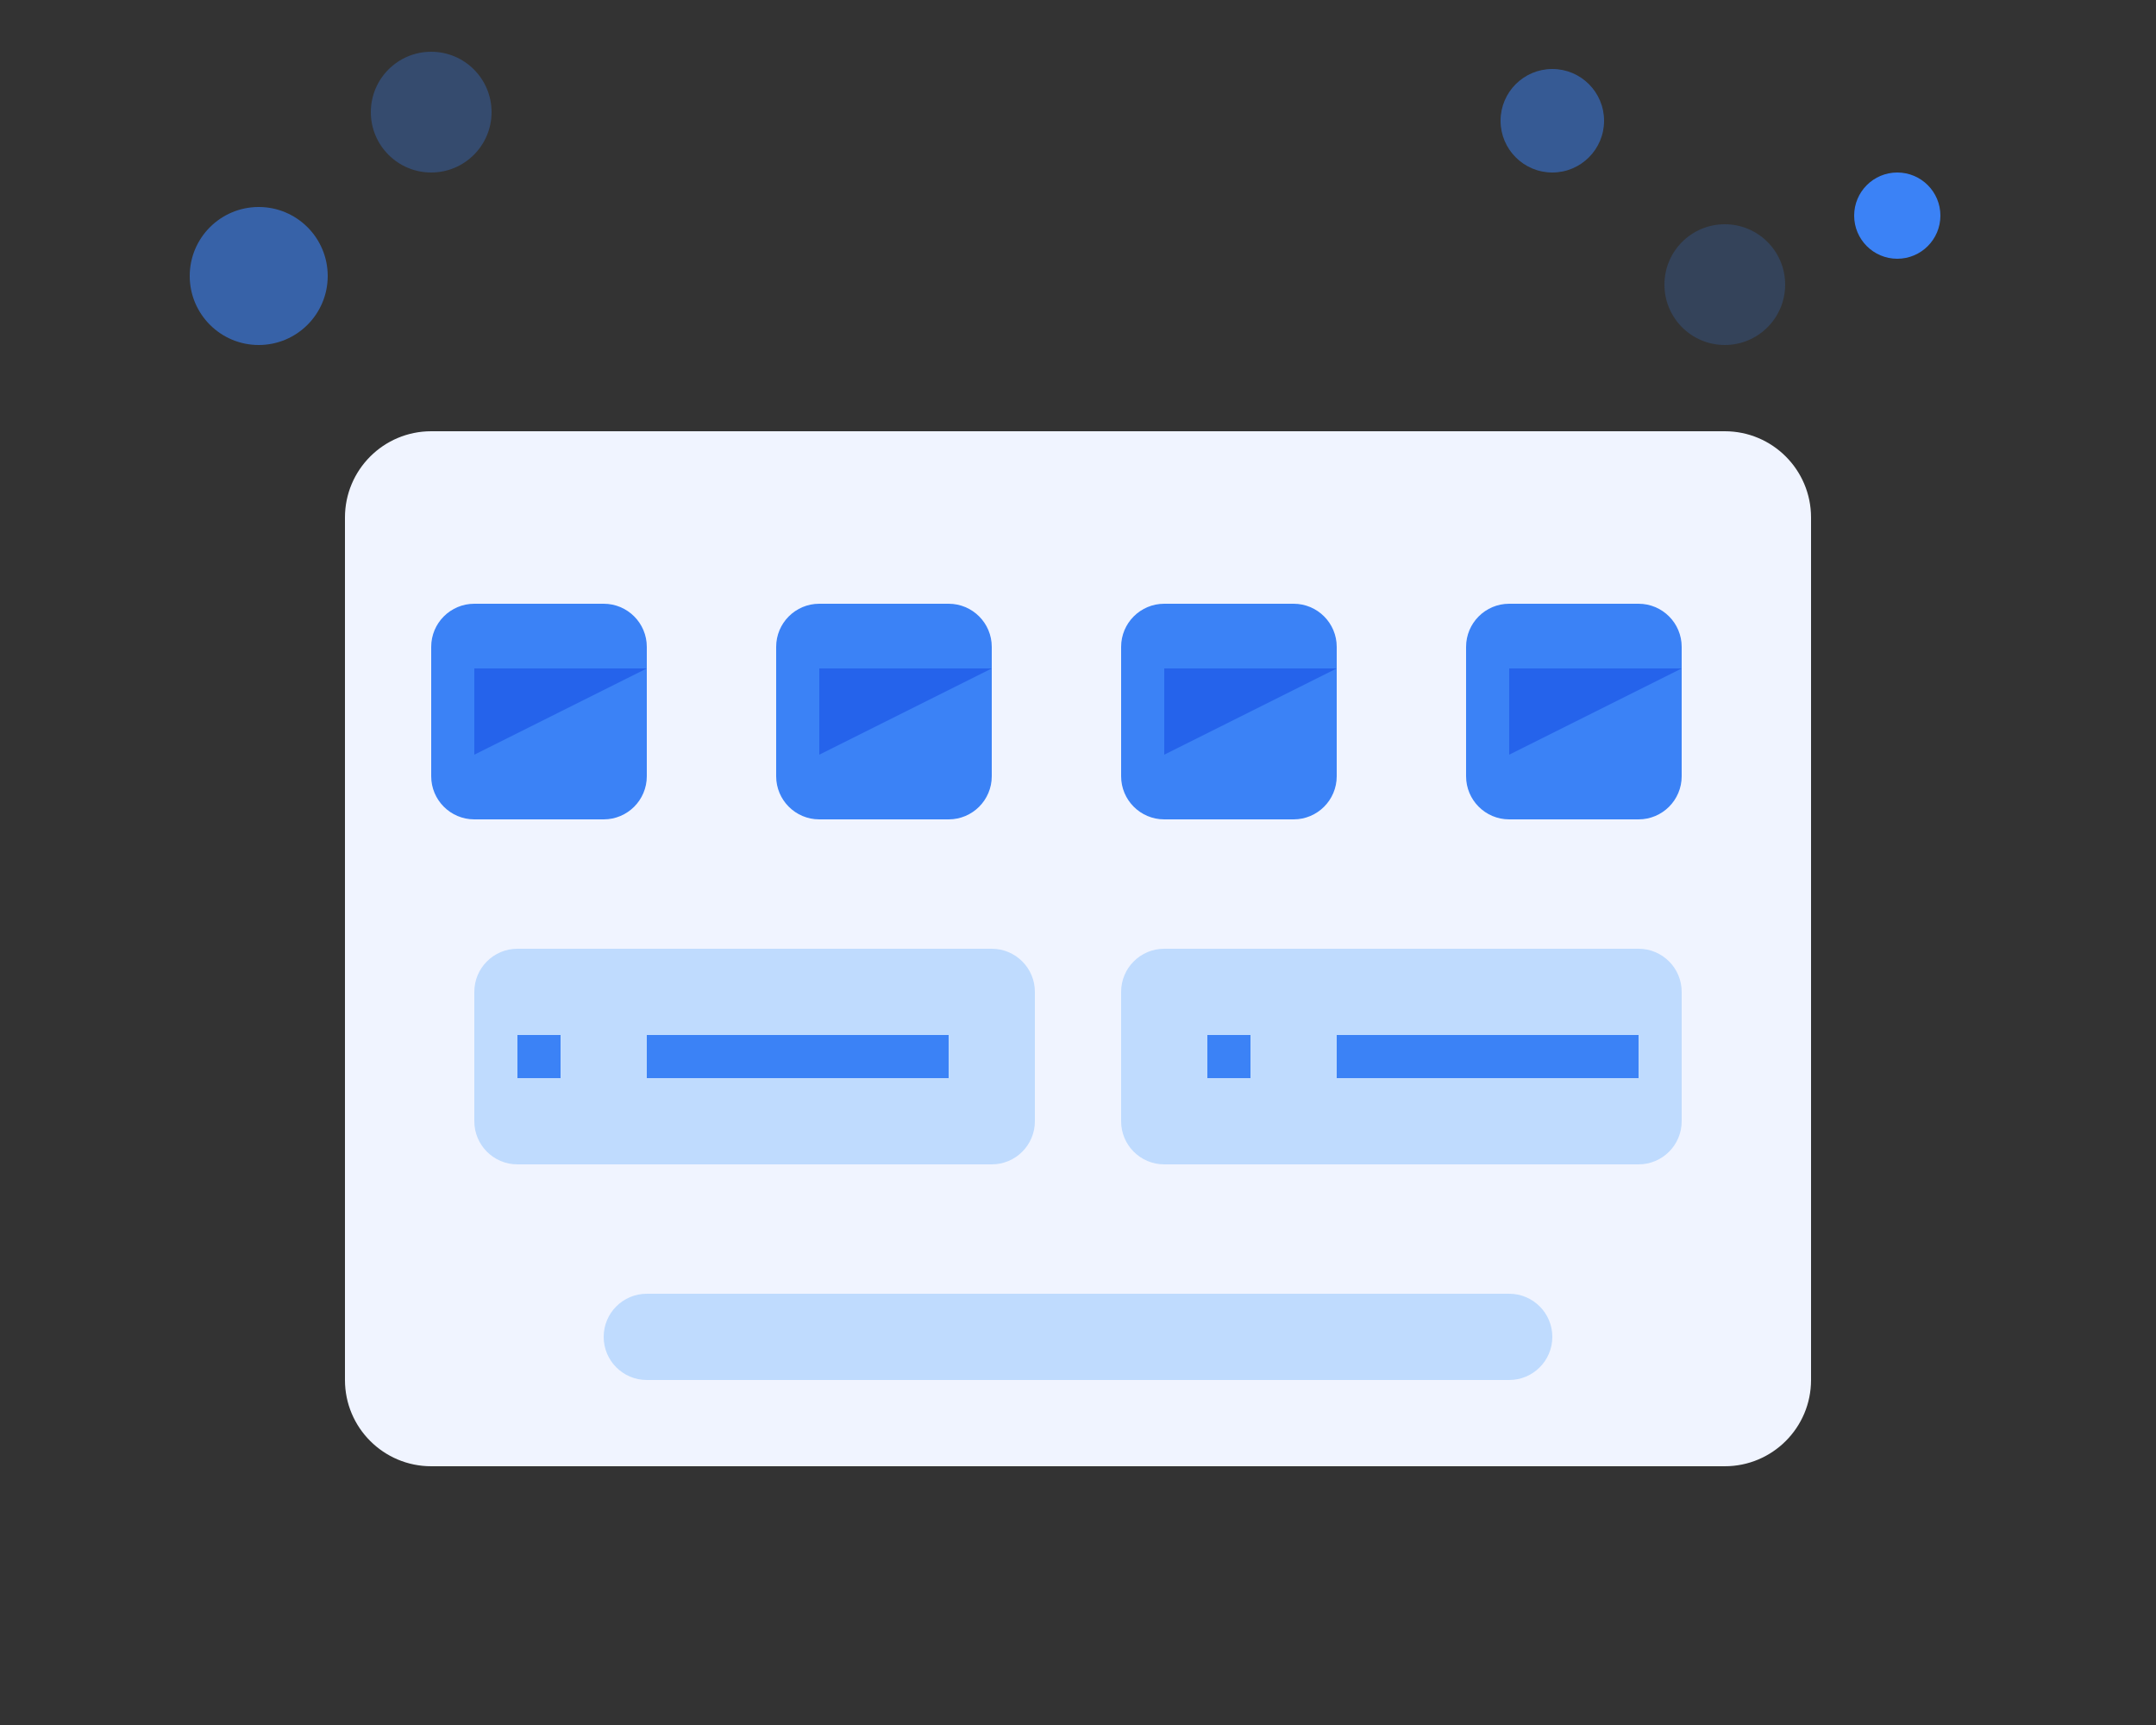 <svg xmlns="http://www.w3.org/2000/svg" width="500" height="400" viewBox="0 0 500 400" fill="none">
  <rect x="0" y="0" width="500" height="400" fill="#333333" stroke="none"/>
  <g clip-path="url(#clip0_1_4)">
    <path d="M400 100H100C88.954 100 80 108.954 80 120V320C80 331.046 88.954 340 100 340H400C411.046 340 420 331.046 420 320V120C420 108.954 411.046 100 400 100Z" fill="#F0F4FF"/>
    <path d="M380 140H350C344.477 140 340 144.477 340 150V180C340 185.523 344.477 190 350 190H380C385.523 190 390 185.523 390 180V150C390 144.477 385.523 140 380 140Z" fill="#3b82f6"/>
    <path d="M300 140H270C264.477 140 260 144.477 260 150V180C260 185.523 264.477 190 270 190H300C305.523 190 310 185.523 310 180V150C310 144.477 305.523 140 300 140Z" fill="#3b82f6"/>
    <path d="M220 140H190C184.477 140 180 144.477 180 150V180C180 185.523 184.477 190 190 190H220C225.523 190 230 185.523 230 180V150C230 144.477 225.523 140 220 140Z" fill="#3b82f6"/>
    <path d="M140 140H110C104.477 140 100 144.477 100 150V180C100 185.523 104.477 190 110 190H140C145.523 190 150 185.523 150 180V150C150 144.477 145.523 140 140 140Z" fill="#3b82f6"/>
    <path d="M380 220H270C264.477 220 260 224.477 260 230V260C260 265.523 264.477 270 270 270H380C385.523 270 390 265.523 390 260V230C390 224.477 385.523 220 380 220Z" fill="#BFDBFE"/>
    <path d="M230 220H120C114.477 220 110 224.477 110 230V260C110 265.523 114.477 270 120 270H230C235.523 270 240 265.523 240 260V230C240 224.477 235.523 220 230 220Z" fill="#BFDBFE"/>
    <path d="M350 300H150C144.477 300 140 304.477 140 310C140 315.523 144.477 320 150 320H350C355.523 320 360 315.523 360 310C360 304.477 355.523 300 350 300Z" fill="#BFDBFE"/>
    <path d="M150 155L110 175V155H150Z" fill="#2563EB"/>
    <path d="M230 155L190 175V155H230Z" fill="#2563EB"/>
    <path d="M310 155L270 175V155H310Z" fill="#2563EB"/>
    <path d="M390 155L350 175V155H390Z" fill="#2563EB"/>
    <path d="M120 240H130V250H120V240Z" fill="#3b82f6"/>
    <path d="M150 240H220V250H150V240Z" fill="#3b82f6"/>
    <path d="M280 240H290V250H280V240Z" fill="#3b82f6"/>
    <path d="M310 240H380V250H310V240Z" fill="#3b82f6"/>
    <path d="M440 60C445.523 60 450 55.523 450 50C450 44.477 445.523 40 440 40C434.477 40 430 44.477 430 50C430 55.523 434.477 60 440 60Z" fill="#3b82f6"/>
    <path opacity="0.6" d="M60 80C68.837 80 76 72.837 76 64C76 55.163 68.837 48 60 48C51.163 48 44 55.163 44 64C44 72.837 51.163 80 60 80Z" fill="#3b82f6"/>
    <path opacity="0.3" d="M100 40C107.732 40 114 33.732 114 26C114 18.268 107.732 12 100 12C92.268 12 86 18.268 86 26C86 33.732 92.268 40 100 40Z" fill="#3b82f6"/>
    <path opacity="0.2" d="M400 80C407.732 80 414 73.732 414 66C414 58.268 407.732 52 400 52C392.268 52 386 58.268 386 66C386 73.732 392.268 80 400 80Z" fill="#3b82f6"/>
    <path opacity="0.5" d="M360 40C366.627 40 372 34.627 372 28C372 21.373 366.627 16 360 16C353.373 16 348 21.373 348 28C348 34.627 353.373 40 360 40Z" fill="#3b82f6"/>
  </g>
  <defs>
    <clipPath id="clip0_1_4">
      <rect width="500" height="400" fill="white"/>
    </clipPath>
  </defs>
</svg>
